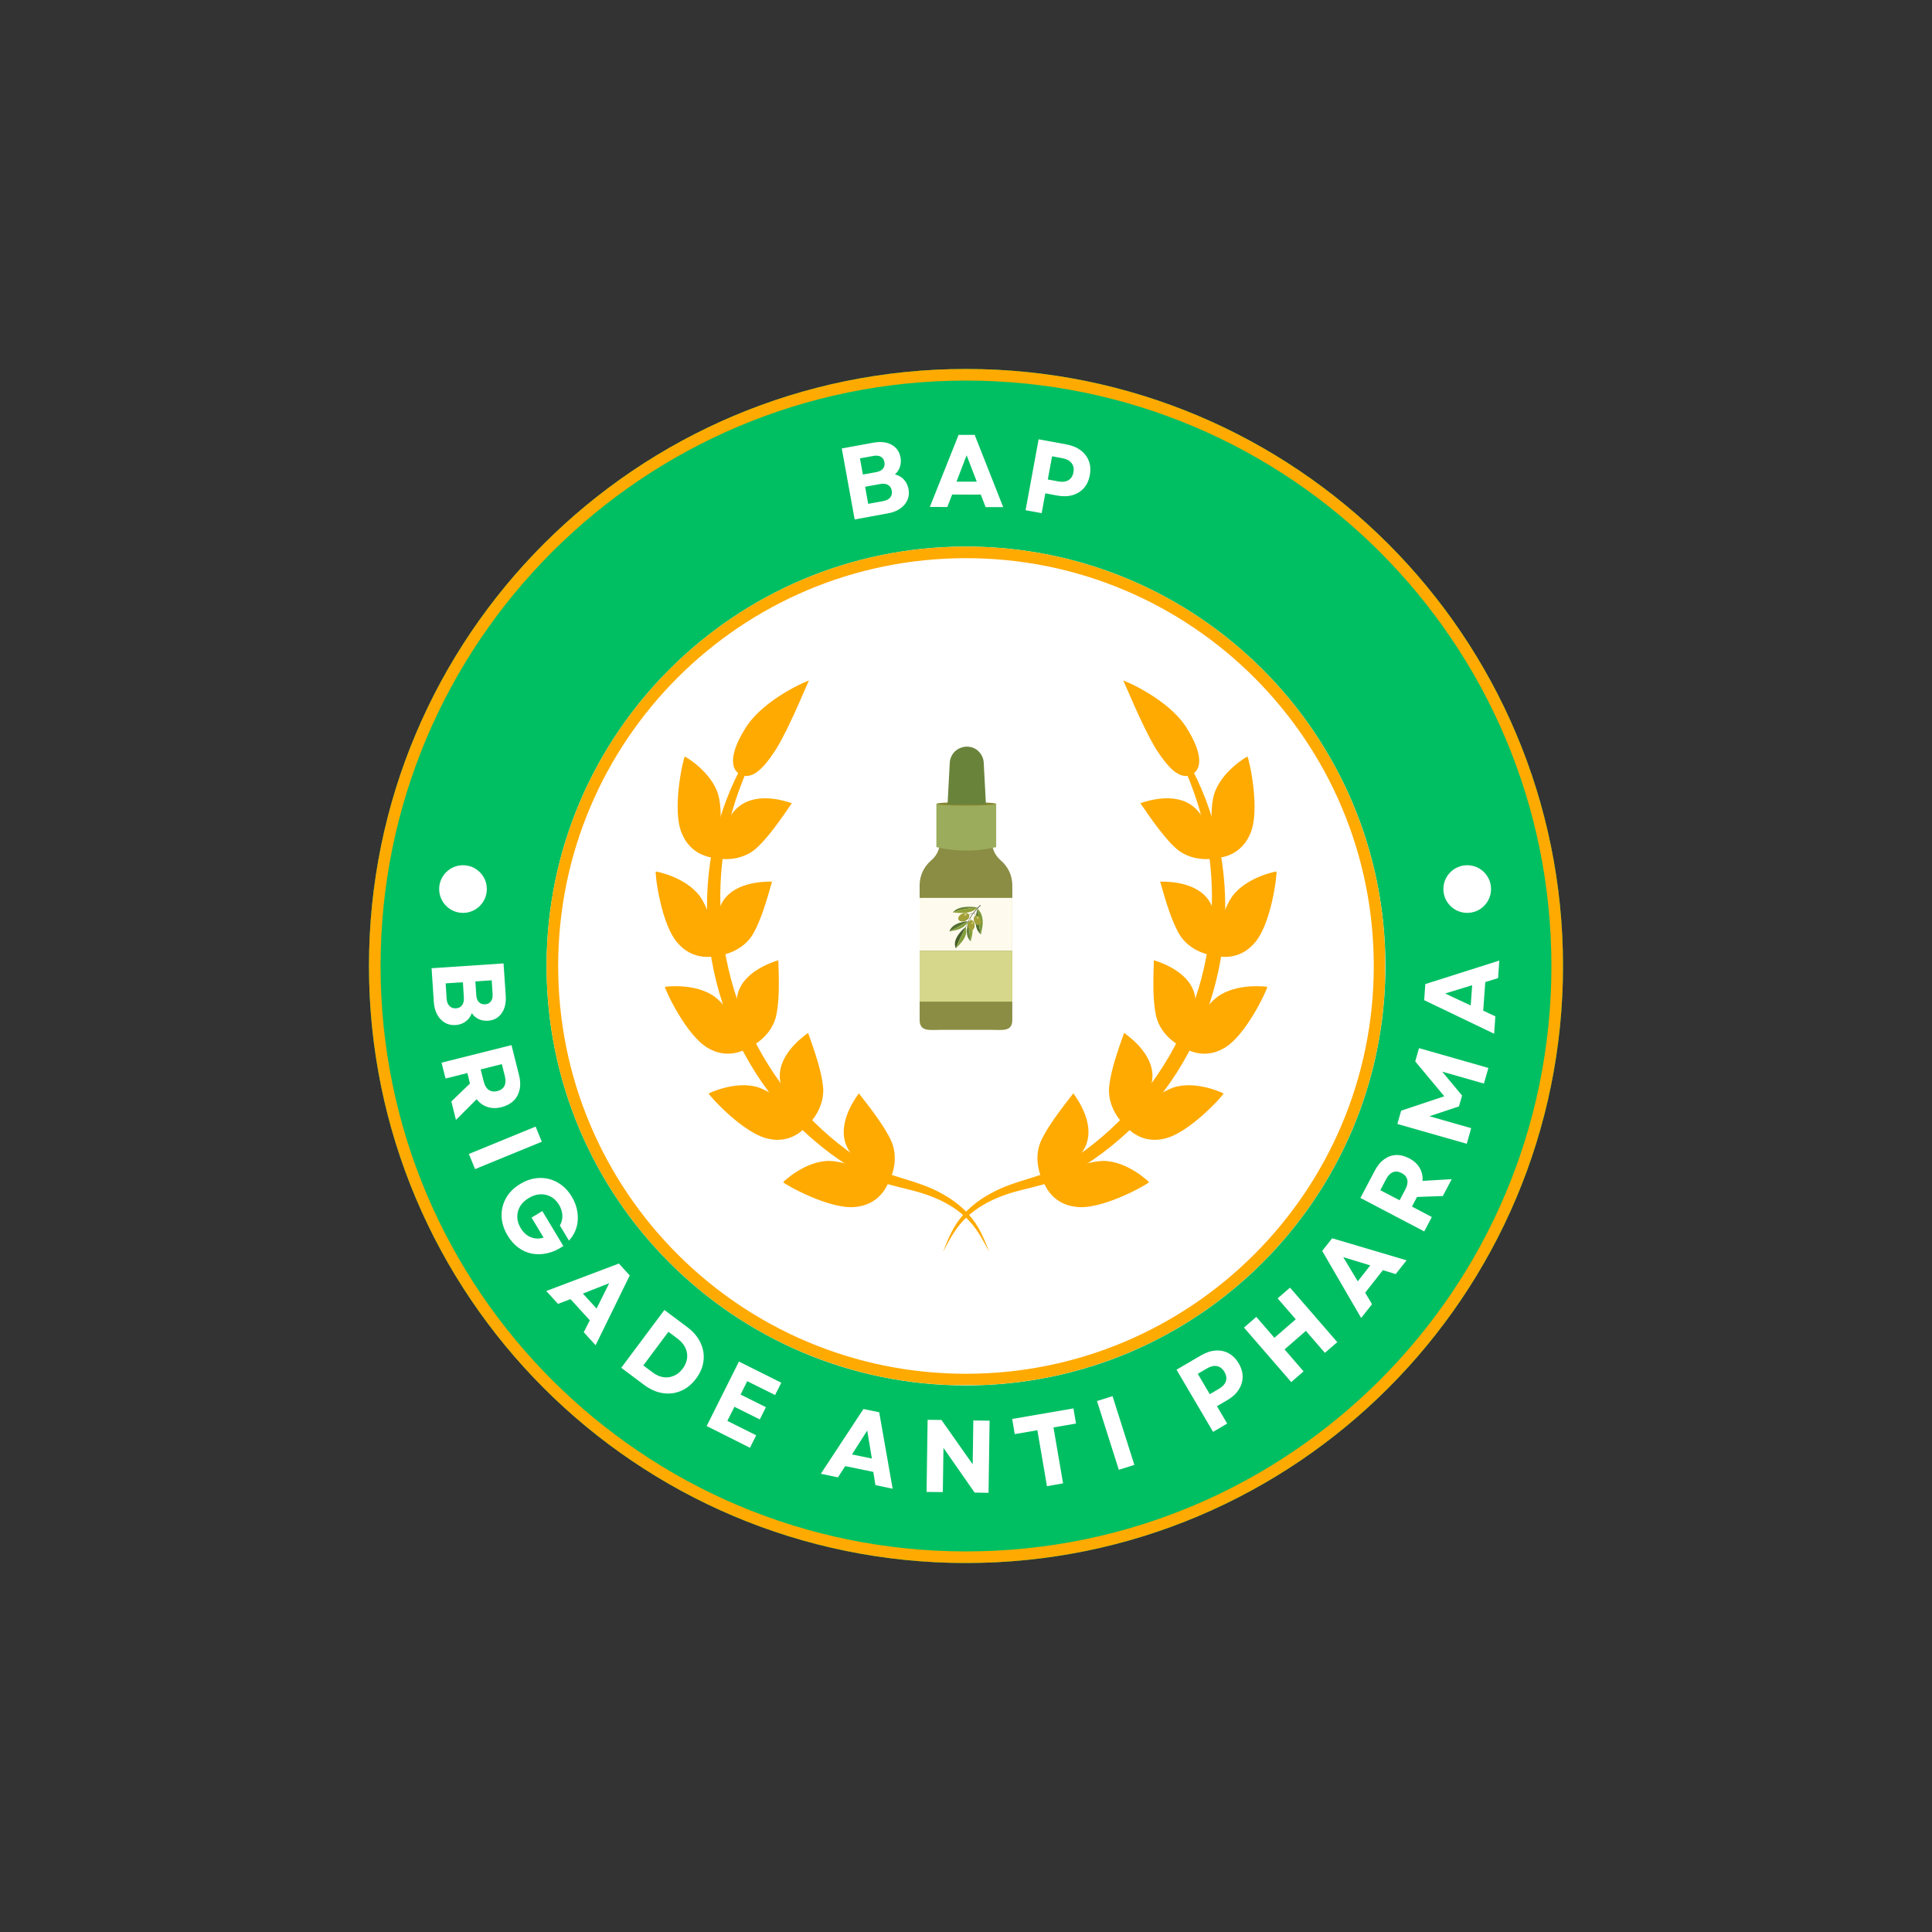 <svg xmlns="http://www.w3.org/2000/svg" xmlns:xlink="http://www.w3.org/1999/xlink" width="500" zoomAndPan="magnify" viewBox="0 0 375 375" height="500" preserveAspectRatio="xMidYMid meet" version="1.0"><rect x="0" y="0" width="375" height="375" fill="#333333" stroke="none"/><defs><g/><clipPath id="61946f24ff"><path d="M 71.617 71.617 L 303.383 71.617 L 303.383 303.383 L 71.617 303.383 Z M 71.617 71.617 " clip-rule="nonzero"/></clipPath><clipPath id="ca15700225"><path d="M 187.5 71.617 C 123.5 71.617 71.617 123.5 71.617 187.5 C 71.617 251.5 123.5 303.383 187.5 303.383 C 251.5 303.383 303.383 251.5 303.383 187.5 C 303.383 123.5 251.5 71.617 187.5 71.617 Z M 187.5 71.617 " clip-rule="nonzero"/></clipPath><clipPath id="dfd07cf240"><path d="M 71.617 71.617 L 303.367 71.617 L 303.367 303.367 L 71.617 303.367 Z M 71.617 71.617 " clip-rule="nonzero"/></clipPath><clipPath id="992bbc80a5"><path d="M 187.5 71.617 C 123.5 71.617 71.617 123.5 71.617 187.5 C 71.617 251.5 123.5 303.379 187.5 303.379 C 251.5 303.379 303.379 251.5 303.379 187.5 C 303.379 123.5 251.5 71.617 187.5 71.617 Z M 187.5 71.617 " clip-rule="nonzero"/></clipPath><clipPath id="36d7f53f32"><path d="M 106.09 106.09 L 268.91 106.09 L 268.91 268.91 L 106.09 268.91 Z M 106.09 106.09 " clip-rule="nonzero"/></clipPath><clipPath id="e3380a5a2f"><path d="M 187.5 106.09 C 142.539 106.09 106.09 142.539 106.09 187.5 C 106.09 232.461 142.539 268.91 187.5 268.91 C 232.461 268.91 268.91 232.461 268.91 187.5 C 268.91 142.539 232.461 106.09 187.5 106.09 Z M 187.5 106.09 " clip-rule="nonzero"/></clipPath><clipPath id="c76d05460f"><path d="M 106.09 106.09 L 268.84 106.09 L 268.84 268.84 L 106.09 268.84 Z M 106.09 106.09 " clip-rule="nonzero"/></clipPath><clipPath id="e8bfd05f37"><path d="M 187.496 106.09 C 142.535 106.09 106.09 142.535 106.09 187.496 C 106.09 232.453 142.535 268.898 187.496 268.898 C 232.453 268.898 268.898 232.453 268.898 187.496 C 268.898 142.535 232.453 106.09 187.496 106.09 Z M 187.496 106.09 " clip-rule="nonzero"/></clipPath><clipPath id="0e218e0a54"><path d="M 85.242 167.941 L 94.492 167.941 L 94.492 177.191 L 85.242 177.191 Z M 85.242 167.941 " clip-rule="nonzero"/></clipPath><clipPath id="03e3e64f97"><path d="M 89.867 167.941 C 87.312 167.941 85.242 170.012 85.242 172.566 C 85.242 175.121 87.312 177.191 89.867 177.191 C 92.422 177.191 94.492 175.121 94.492 172.566 C 94.492 170.012 92.422 167.941 89.867 167.941 Z M 89.867 167.941 " clip-rule="nonzero"/></clipPath><clipPath id="b2154fc388"><path d="M 280.16 167.941 L 289.41 167.941 L 289.41 177.191 L 280.16 177.191 Z M 280.16 167.941 " clip-rule="nonzero"/></clipPath><clipPath id="f7722ed932"><path d="M 284.785 167.941 C 282.23 167.941 280.16 170.012 280.16 172.566 C 280.16 175.121 282.23 177.191 284.785 177.191 C 287.34 177.191 289.41 175.121 289.41 172.566 C 289.41 170.012 287.34 167.941 284.785 167.941 Z M 284.785 167.941 " clip-rule="nonzero"/></clipPath><clipPath id="f0e5855eab"><path d="M 127.062 169 L 140 169 L 140 186 L 127.062 186 Z M 127.062 169 " clip-rule="nonzero"/></clipPath><clipPath id="5cfed0c92e"><path d="M 137 137 L 193 137 L 193 242.898 L 137 242.898 Z M 137 137 " clip-rule="nonzero"/></clipPath><clipPath id="89f2279108"><path d="M 235 169 L 247.812 169 L 247.812 186 L 235 186 Z M 235 169 " clip-rule="nonzero"/></clipPath><clipPath id="35791400c2"><path d="M 183 137 L 238 137 L 238 242.898 L 183 242.898 Z M 183 137 " clip-rule="nonzero"/></clipPath><clipPath id="222c940eaa"><path d="M 178.488 162 L 196.488 162 L 196.488 200 L 178.488 200 Z M 178.488 162 " clip-rule="nonzero"/></clipPath><clipPath id="6433a4f728"><path d="M 178.488 174 L 196.488 174 L 196.488 185 L 178.488 185 Z M 178.488 174 " clip-rule="nonzero"/></clipPath><clipPath id="2474b5fdd9"><path d="M 178.488 184 L 196.488 184 L 196.488 195 L 178.488 195 Z M 178.488 184 " clip-rule="nonzero"/></clipPath><clipPath id="65799db61e"><path d="M 183 144.844 L 192 144.844 L 192 157 L 183 157 Z M 183 144.844 " clip-rule="nonzero"/></clipPath></defs><g clip-path="url(#61946f24ff)"><g clip-path="url(#ca15700225)"><path fill="#00bf63" d="M 71.617 71.617 L 303.383 71.617 L 303.383 303.383 L 71.617 303.383 Z M 71.617 71.617 " fill-opacity="1" fill-rule="nonzero"/></g></g><g clip-path="url(#dfd07cf240)"><g clip-path="url(#992bbc80a5)"><path stroke-linecap="butt" transform="matrix(0.75, 0, 0, 0.75, 71.619, 71.619)" fill="none" stroke-linejoin="miter" d="M 154.508 -0.002 C 69.175 -0.002 -0.002 69.175 -0.002 154.508 C -0.002 239.841 69.175 309.013 154.508 309.013 C 239.841 309.013 309.013 239.841 309.013 154.508 C 309.013 69.175 239.841 -0.002 154.508 -0.002 Z M 154.508 -0.002 " stroke="#ffaa01" stroke-width="6" stroke-opacity="1" stroke-miterlimit="4"/></g></g><g clip-path="url(#36d7f53f32)"><g clip-path="url(#e3380a5a2f)"><path fill="#ffffff" d="M 106.09 106.09 L 268.91 106.09 L 268.91 268.91 L 106.09 268.91 Z M 106.09 106.09 " fill-opacity="1" fill-rule="nonzero"/></g></g><g clip-path="url(#c76d05460f)"><g clip-path="url(#e8bfd05f37)"><path stroke-linecap="butt" transform="matrix(0.75, 0, 0, 0.75, 106.091, 106.091)" fill="none" stroke-linejoin="miter" d="M 108.54 -0.001 C 48.592 -0.001 -0.001 48.592 -0.001 108.54 C -0.001 168.483 48.592 217.077 108.54 217.077 C 168.483 217.077 217.077 168.483 217.077 108.54 C 217.077 48.592 168.483 -0.001 108.54 -0.001 Z M 108.54 -0.001 " stroke="#ffaa01" stroke-width="6" stroke-opacity="1" stroke-miterlimit="4"/></g></g><g clip-path="url(#0e218e0a54)"><g clip-path="url(#03e3e64f97)"><path fill="#ffffff" d="M 85.242 167.941 L 94.492 167.941 L 94.492 177.191 L 85.242 177.191 Z M 85.242 167.941 " fill-opacity="1" fill-rule="nonzero"/></g></g><g clip-path="url(#b2154fc388)"><g clip-path="url(#f7722ed932)"><path fill="#ffffff" d="M 280.16 167.941 L 289.41 167.941 L 289.41 177.191 L 280.16 177.191 Z M 280.16 167.941 " fill-opacity="1" fill-rule="nonzero"/></g></g><path fill="#ffaa01" d="M 150.777 145.191 C 147.723 150.035 145.676 151.191 143.789 150.371 C 142.035 149.586 141.203 146.875 144.691 141.328 C 148.215 135.621 157.066 131.957 157.039 132.102 C 156.859 132.164 153.625 140.426 150.777 145.191 Z M 150.777 145.191 " fill-opacity="1" fill-rule="nonzero"/><path fill="#ffaa01" d="M 146.441 164.957 C 143.047 167.594 138.812 166.566 138.801 166.512 C 138.652 166.555 140.051 158.398 144.18 156.023 C 148.137 153.645 153.738 155.961 153.723 155.914 C 153.586 155.871 149.688 162.258 146.441 164.957 Z M 146.441 164.957 " fill-opacity="1" fill-rule="nonzero"/><path fill="#ffaa01" d="M 132.535 162.176 C 134.629 166.703 139.207 166.516 139.168 166.566 C 139.059 166.512 140.637 158.906 139.438 154.332 C 138.09 149.73 132.977 146.828 132.93 146.855 C 132.703 146.82 130.168 157.633 132.535 162.176 Z M 132.535 162.176 " fill-opacity="1" fill-rule="nonzero"/><path fill="#ffaa01" d="M 145.922 181.684 C 143.527 185.195 139.191 185.551 139.164 185.5 C 139.043 185.574 137.812 177.547 140.914 174.125 C 143.871 170.738 149.902 171.16 149.879 171.121 C 149.75 171.102 148.164 178.145 145.922 181.684 Z M 145.922 181.684 " fill-opacity="1" fill-rule="nonzero"/><g clip-path="url(#f0e5855eab)"><path fill="#ffaa01" d="M 131.871 183.395 C 135.277 186.961 139.547 185.379 139.535 185.434 C 139.418 185.406 138.531 177.828 135.891 174.016 C 133.113 170.211 127.324 169.125 127.293 169.16 C 127.082 169.172 128.23 179.867 131.871 183.395 Z M 131.871 183.395 " fill-opacity="1" fill-rule="nonzero"/></g><path fill="#ffaa01" d="M 150.547 197.602 C 149.336 201.688 145.336 203.379 145.293 203.336 C 145.199 203.438 141.613 196.18 143.512 191.988 C 145.281 187.875 151.121 186.402 151.094 186.375 C 150.973 186.395 151.617 193.527 150.547 197.602 Z M 150.547 197.602 " fill-opacity="1" fill-rule="nonzero"/><path fill="#ffaa01" d="M 137.738 203.598 C 142.047 205.934 145.617 203.102 145.617 203.16 C 145.5 203.164 142.375 196.223 138.707 193.453 C 134.914 190.727 129.082 191.516 129.07 191.551 C 128.887 191.621 133.234 201.355 137.738 203.598 Z M 137.738 203.598 " fill-opacity="1" fill-rule="nonzero"/><path fill="#ffaa01" d="M 159.793 211.398 C 159.918 215.688 156.633 218.547 156.582 218.52 C 156.52 218.645 150.848 212.789 151.387 208.191 C 151.812 203.707 156.914 200.492 156.875 200.477 C 156.758 200.523 159.531 207.16 159.793 211.398 Z M 159.793 211.398 " fill-opacity="1" fill-rule="nonzero"/><path fill="#ffaa01" d="M 149.473 221.102 C 154.297 222.012 156.82 218.191 156.84 218.25 C 156.723 218.293 151.586 212.598 147.277 211.082 C 142.844 209.645 137.559 212.207 137.559 212.246 C 137.395 212.363 144.473 220.34 149.473 221.102 Z M 149.473 221.102 " fill-opacity="1" fill-rule="nonzero"/><path fill="#ffaa01" d="M 173.113 221.738 C 174.688 225.793 172.477 229.539 172.41 229.535 C 172.371 229.684 164.891 225.863 163.945 221.293 C 162.91 216.863 166.77 212.203 166.719 212.199 C 166.621 212.285 171.414 217.781 173.113 221.738 Z M 173.113 221.738 " fill-opacity="1" fill-rule="nonzero"/><path fill="#ffaa01" d="M 166.375 234.223 C 171.375 233.578 172.539 229.145 172.574 229.199 C 172.453 229.285 165.547 225.453 160.945 225.332 C 156.23 225.332 152.004 229.414 152.016 229.457 C 151.879 229.617 161.23 235.066 166.375 234.223 Z M 166.375 234.223 " fill-opacity="1" fill-rule="nonzero"/><g clip-path="url(#5cfed0c92e)"><path fill="#ffaa01" d="M 152.105 137.352 C 148.789 141.832 146.039 146.68 144.039 151.809 C 142.027 156.93 140.715 162.293 140.137 167.723 C 139.852 170.441 139.754 173.172 139.828 175.895 C 139.906 178.617 140.156 181.332 140.598 184.02 C 141.039 186.703 141.641 189.359 142.434 191.957 C 143.215 194.555 144.168 197.105 145.297 199.574 C 149.797 209.461 156.945 218.152 165.934 224.352 C 166.496 224.742 167.066 225.117 167.637 225.484 C 167.922 225.664 168.219 225.859 168.496 226.02 L 168.918 226.266 C 169.062 226.348 169.207 226.422 169.352 226.496 C 169.926 226.809 170.535 227.078 171.148 227.336 C 171.773 227.582 172.402 227.828 173.051 228.039 C 174.34 228.48 175.676 228.859 177.012 229.285 C 178.352 229.719 179.703 230.18 181.008 230.773 C 181.664 231.066 182.301 231.391 182.926 231.738 C 183.547 232.086 184.164 232.457 184.746 232.863 C 185.336 233.273 185.91 233.703 186.449 234.172 C 186.992 234.637 187.508 235.141 187.98 235.668 C 188.461 236.199 188.895 236.766 189.297 237.352 C 189.695 237.941 190.051 238.555 190.371 239.18 C 191.004 240.438 191.527 241.73 192.027 243.031 C 191.367 241.805 190.734 240.562 189.98 239.398 C 189.613 238.82 189.219 238.254 188.789 237.727 C 188.355 237.199 187.895 236.699 187.395 236.238 C 185.41 234.383 182.992 233.047 180.453 232.105 C 177.918 231.148 175.215 230.652 172.473 229.887 C 171.789 229.699 171.102 229.477 170.422 229.242 C 169.738 228.992 169.059 228.73 168.395 228.406 C 168.227 228.324 168.059 228.254 167.895 228.168 L 167.406 227.91 C 167.07 227.734 166.777 227.559 166.465 227.379 C 165.852 227.027 165.246 226.652 164.648 226.273 C 162.25 224.75 159.961 223.051 157.816 221.18 C 157.273 220.723 156.75 220.234 156.223 219.758 C 155.703 219.266 155.191 218.777 154.691 218.27 C 153.688 217.258 152.715 216.219 151.789 215.137 C 149.926 212.98 148.234 210.68 146.688 208.285 C 145.926 207.078 145.199 205.852 144.52 204.598 L 143.527 202.703 L 142.605 200.773 C 141.434 198.176 140.438 195.496 139.633 192.762 C 138.844 190.023 138.23 187.234 137.832 184.414 C 137.434 181.59 137.223 178.75 137.227 175.906 C 137.223 173.059 137.434 170.219 137.836 167.414 C 138.66 161.797 140.297 156.312 142.707 151.215 C 145.137 146.148 148.285 141.414 152.105 137.352 Z M 152.105 137.352 " fill-opacity="1" fill-rule="nonzero"/></g><path fill="#ffaa01" d="M 224.266 145.191 C 227.316 150.035 229.367 151.191 231.25 150.371 C 233.008 149.586 233.84 146.875 230.352 141.328 C 226.828 135.621 217.977 131.957 218.004 132.102 C 218.18 132.164 221.414 140.426 224.266 145.191 Z M 224.266 145.191 " fill-opacity="1" fill-rule="nonzero"/><path fill="#ffaa01" d="M 228.598 164.957 C 231.996 167.594 236.227 166.566 236.242 166.512 C 236.391 166.555 234.988 158.398 230.863 156.023 C 226.906 153.645 221.305 155.961 221.32 155.914 C 221.453 155.871 225.355 162.258 228.598 164.957 Z M 228.598 164.957 " fill-opacity="1" fill-rule="nonzero"/><path fill="#ffaa01" d="M 242.508 162.176 C 240.41 166.703 235.836 166.516 235.871 166.566 C 235.984 166.512 234.406 158.906 235.605 154.332 C 236.953 149.73 242.066 146.828 242.109 146.855 C 242.34 146.82 244.875 157.633 242.508 162.176 Z M 242.508 162.176 " fill-opacity="1" fill-rule="nonzero"/><path fill="#ffaa01" d="M 229.121 181.684 C 231.516 185.195 235.848 185.551 235.879 185.5 C 235.996 185.574 237.23 177.547 234.125 174.125 C 231.172 170.738 225.141 171.16 225.164 171.121 C 225.293 171.102 226.875 178.145 229.121 181.684 Z M 229.121 181.684 " fill-opacity="1" fill-rule="nonzero"/><g clip-path="url(#89f2279108)"><path fill="#ffaa01" d="M 243.172 183.395 C 239.766 186.961 235.492 185.379 235.508 185.434 C 235.625 185.406 236.512 177.828 239.148 174.016 C 241.93 170.211 247.719 169.125 247.75 169.16 C 247.961 169.172 246.812 179.867 243.172 183.395 Z M 243.172 183.395 " fill-opacity="1" fill-rule="nonzero"/></g><path fill="#ffaa01" d="M 224.496 197.602 C 225.707 201.688 229.707 203.379 229.75 203.336 C 229.84 203.438 233.43 196.18 231.531 191.988 C 229.758 187.875 223.922 186.402 223.949 186.375 C 224.07 186.395 223.426 193.527 224.496 197.602 Z M 224.496 197.602 " fill-opacity="1" fill-rule="nonzero"/><path fill="#ffaa01" d="M 237.301 203.598 C 232.992 205.934 229.422 203.102 229.422 203.16 C 229.543 203.164 232.668 196.223 236.332 193.453 C 240.129 190.727 245.957 191.516 245.973 191.551 C 246.156 191.621 241.809 201.355 237.301 203.598 Z M 237.301 203.598 " fill-opacity="1" fill-rule="nonzero"/><path fill="#ffaa01" d="M 215.25 211.398 C 215.125 215.688 218.406 218.547 218.461 218.52 C 218.523 218.645 224.195 212.789 223.656 208.191 C 223.23 203.707 218.129 200.492 218.168 200.477 C 218.281 200.523 215.508 207.16 215.25 211.398 Z M 215.25 211.398 " fill-opacity="1" fill-rule="nonzero"/><path fill="#ffaa01" d="M 225.57 221.102 C 220.742 222.012 218.219 218.191 218.199 218.25 C 218.32 218.293 223.453 212.598 227.762 211.082 C 232.195 209.645 237.484 212.207 237.484 212.246 C 237.648 212.363 230.57 220.34 225.57 221.102 Z M 225.57 221.102 " fill-opacity="1" fill-rule="nonzero"/><path fill="#ffaa01" d="M 201.93 221.738 C 200.355 225.793 202.562 229.539 202.629 229.535 C 202.668 229.684 210.148 225.863 211.094 221.293 C 212.133 216.863 208.273 212.203 208.32 212.199 C 208.422 212.285 203.629 217.781 201.93 221.738 Z M 201.93 221.738 " fill-opacity="1" fill-rule="nonzero"/><path fill="#ffaa01" d="M 208.668 234.223 C 203.668 233.578 202.5 229.145 202.469 229.199 C 202.586 229.285 209.496 225.453 214.098 225.332 C 218.809 225.332 223.039 229.414 223.027 229.457 C 223.16 229.617 213.809 235.066 208.668 234.223 Z M 208.668 234.223 " fill-opacity="1" fill-rule="nonzero"/><g clip-path="url(#35791400c2)"><path fill="#ffaa01" d="M 222.938 137.352 C 226.254 141.832 229 146.68 231.004 151.809 C 233.012 156.93 234.328 162.293 234.902 167.723 C 235.191 170.441 235.289 173.172 235.215 175.895 C 235.133 178.617 234.883 181.332 234.441 184.02 C 234 186.703 233.402 189.359 232.609 191.957 C 231.828 194.555 230.871 197.105 229.746 199.574 C 225.246 209.461 218.094 218.152 209.109 224.352 C 208.547 224.742 207.977 225.117 207.406 225.484 C 207.121 225.664 206.824 225.859 206.547 226.02 L 206.125 226.266 C 205.98 226.348 205.836 226.422 205.691 226.496 C 205.117 226.809 204.508 227.078 203.891 227.336 C 203.27 227.582 202.641 227.828 201.992 228.039 C 200.703 228.48 199.367 228.859 198.027 229.285 C 196.691 229.719 195.336 230.18 194.031 230.773 C 193.379 231.066 192.742 231.391 192.117 231.738 C 191.492 232.086 190.879 232.457 190.293 232.863 C 189.703 233.273 189.133 233.703 188.59 234.172 C 188.047 234.637 187.535 235.141 187.059 235.668 C 186.582 236.199 186.148 236.766 185.746 237.352 C 185.348 237.941 184.992 238.555 184.672 239.18 C 184.039 240.438 183.516 241.73 183.016 243.031 C 183.672 241.805 184.305 240.562 185.059 239.398 C 185.43 238.82 185.824 238.254 186.254 237.727 C 186.688 237.199 187.148 236.699 187.645 236.238 C 189.633 234.383 192.051 233.047 194.59 232.105 C 197.121 231.148 199.828 230.652 202.566 229.887 C 203.254 229.699 203.941 229.477 204.621 229.242 C 205.305 228.992 205.984 228.73 206.648 228.406 C 206.816 228.324 206.984 228.254 207.145 228.168 L 207.637 227.91 C 207.973 227.734 208.262 227.559 208.574 227.379 C 209.191 227.027 209.793 226.652 210.395 226.273 C 212.793 224.75 215.082 223.051 217.227 221.18 C 217.77 220.723 218.293 220.234 218.82 219.758 C 219.336 219.266 219.852 218.777 220.352 218.27 C 221.352 217.258 222.328 216.219 223.254 215.137 C 225.113 212.98 226.809 210.68 228.355 208.285 C 229.117 207.078 229.84 205.852 230.523 204.598 L 231.516 202.703 L 232.438 200.773 C 233.609 198.176 234.605 195.496 235.406 192.762 C 236.199 190.023 236.812 187.234 237.211 184.414 C 237.609 181.59 237.82 178.75 237.816 175.906 C 237.82 173.059 237.609 170.219 237.207 167.414 C 236.383 161.797 234.746 156.312 232.336 151.215 C 229.902 146.148 226.758 141.414 222.938 137.352 Z M 222.938 137.352 " fill-opacity="1" fill-rule="nonzero"/></g><g clip-path="url(#222c940eaa)"><path fill="#8a8d43" d="M 194.242 166.996 C 193.914 166.719 193.629 166.402 193.387 166.055 C 192.945 165.414 192.66 164.676 192.578 163.891 L 192.453 162.727 L 182.539 162.727 L 182.414 163.891 C 182.336 164.602 182.098 165.277 181.723 165.871 C 181.461 166.289 181.137 166.672 180.75 166.996 C 179.371 168.172 178.5 169.906 178.5 171.84 L 178.504 197.961 C 178.504 200.344 180.465 199.887 182.891 199.887 L 192.102 199.887 C 194.527 199.887 196.488 200.344 196.488 197.961 L 196.492 171.84 C 196.492 169.906 195.621 168.172 194.242 166.996 " fill-opacity="1" fill-rule="nonzero"/></g><g clip-path="url(#6433a4f728)"><path fill="#fefbee" d="M 178.5 184.547 L 196.492 184.547 L 196.492 174.281 L 178.5 174.281 Z M 178.5 184.547 " fill-opacity="1" fill-rule="nonzero"/></g><g clip-path="url(#2474b5fdd9)"><path fill="#d6d78a" d="M 196.492 194.422 L 178.5 194.422 L 178.5 184.547 L 196.492 184.547 L 196.492 194.422 " fill-opacity="1" fill-rule="nonzero"/></g><path fill="#9bad5c" d="M 193.359 164.43 C 189.488 165.32 185.617 165.32 181.75 164.43 L 181.75 156.055 L 193.359 156.055 L 193.359 164.43 " fill-opacity="1" fill-rule="nonzero"/><path fill="#858730" d="M 193.359 156.035 C 193.359 156.223 190.758 156.375 187.555 156.375 C 184.348 156.375 181.75 156.223 181.75 156.035 C 181.75 155.844 184.348 155.691 187.555 155.691 C 190.758 155.691 193.359 155.844 193.359 156.035 " fill-opacity="1" fill-rule="nonzero"/><g clip-path="url(#65799db61e)"><path fill="#6a833b" d="M 191.371 156.145 L 183.918 156.145 L 184.34 148.234 C 184.34 146.91 185.125 145.684 186.375 145.184 C 187.055 144.91 187.73 144.848 188.402 144.996 C 189.91 145.332 190.949 146.699 190.949 148.219 L 191.371 156.145 " fill-opacity="1" fill-rule="nonzero"/></g><path fill="#527134" d="M 189.766 176.34 C 189.766 176.34 188.5 179.891 190.391 181.348 C 189.992 180.25 189.84 176.879 189.82 176.414 C 189.785 176.367 189.766 176.34 189.766 176.34 " fill-opacity="1" fill-rule="nonzero"/><path fill="#7e983b" d="M 190.613 180.27 C 190.758 179.602 190.805 178.887 190.68 178.203 C 190.617 177.852 190.508 177.508 190.352 177.184 C 190.316 177.105 189.957 176.602 189.82 176.414 C 189.84 176.879 189.992 180.25 190.391 181.348 C 190.406 181.359 190.422 181.375 190.441 181.387 C 190.371 181.336 190.586 180.391 190.613 180.27 " fill-opacity="1" fill-rule="nonzero"/><path fill="#536f31" d="M 187.949 178.789 C 187.949 178.789 184.797 178.941 184.285 180.809 L 187.93 178.801 L 187.949 178.789 " fill-opacity="1" fill-rule="nonzero"/><path fill="#839e3e" d="M 184.285 180.809 L 184.277 180.828 C 184.297 180.758 184.586 180.727 184.641 180.715 C 184.84 180.672 185.039 180.645 185.238 180.602 C 185.637 180.523 186.031 180.41 186.402 180.242 C 186.75 180.082 187.074 179.875 187.348 179.609 C 187.484 179.477 187.598 179.328 187.703 179.172 C 187.727 179.133 187.867 178.863 187.93 178.801 L 184.285 180.809 " fill-opacity="1" fill-rule="nonzero"/><path fill="#85a13a" d="M 188.453 182.734 C 188.395 182.688 188.484 182.418 188.496 182.363 C 188.535 182.172 188.594 181.984 188.637 181.789 C 188.723 181.402 188.781 181.008 188.773 180.609 C 188.77 180.238 188.711 179.863 188.574 179.512 C 188.508 179.336 188.422 179.172 188.316 179.016 C 188.289 178.977 188.047 178.68 188.062 178.641 C 188.062 178.641 188.059 178.648 188.051 178.668 C 188.078 179.371 188.164 181.293 188.398 182.688 C 188.414 182.703 188.434 182.719 188.453 182.734 " fill-opacity="1" fill-rule="nonzero"/><path fill="#6a833b" d="M 188.051 178.668 C 187.941 178.965 187.023 181.52 188.398 182.688 C 188.164 181.293 188.078 179.371 188.051 178.668 " fill-opacity="1" fill-rule="nonzero"/><path fill="#6a833b" d="M 189.777 176.156 C 189.777 176.156 186.094 175.438 184.922 177.152 C 184.93 177.141 184.953 177.133 184.98 177.129 C 185.277 177.004 187.152 176.254 189.668 176.219 C 189.719 176.184 189.762 176.156 189.777 176.156 " fill-opacity="1" fill-rule="nonzero"/><path fill="#92a138" d="M 184.98 177.129 C 185.094 177.105 185.32 177.137 185.375 177.141 C 185.613 177.152 185.852 177.184 186.094 177.195 C 186.574 177.227 187.062 177.223 187.539 177.16 C 187.988 177.098 188.43 176.984 188.824 176.797 C 189.027 176.703 189.203 176.594 189.371 176.465 C 189.402 176.441 189.555 176.305 189.668 176.219 C 187.152 176.254 185.277 177.004 184.98 177.129 " fill-opacity="1" fill-rule="nonzero"/><path fill="#596244" d="M 190.367 175.793 C 190.258 175.883 190.148 175.98 190.043 176.078 C 189.938 176.18 189.836 176.281 189.734 176.387 C 189.535 176.594 189.34 176.809 189.156 177.031 C 188.789 177.48 188.457 177.957 188.168 178.457 C 188.023 178.707 187.887 178.965 187.77 179.227 C 187.738 179.293 187.711 179.359 187.68 179.426 C 187.652 179.492 187.621 179.559 187.598 179.625 L 187.52 179.828 L 187.41 180.137 L 187.379 180.238 C 187.359 180.309 187.336 180.379 187.316 180.445 L 187.262 180.656 C 187.254 180.691 187.242 180.727 187.234 180.762 L 187.215 180.867 C 187.199 180.938 187.18 181.008 187.168 181.078 L 187.129 181.293 C 187.125 181.328 187.117 181.363 187.113 181.398 L 187.098 181.508 L 187.07 181.723 L 187.094 181.508 L 187.105 181.398 C 187.109 181.363 187.113 181.328 187.121 181.293 L 187.152 181.078 C 187.164 181.004 187.18 180.934 187.191 180.863 L 187.215 180.758 C 187.219 180.723 187.23 180.688 187.238 180.652 L 187.289 180.438 C 187.305 180.367 187.328 180.301 187.348 180.23 L 187.375 180.125 L 187.41 180.02 L 187.477 179.812 L 187.551 179.609 C 187.574 179.539 187.602 179.473 187.629 179.406 C 187.656 179.34 187.684 179.27 187.711 179.203 C 187.828 178.938 187.957 178.676 188.094 178.418 C 188.375 177.906 188.699 177.418 189.059 176.957 C 189.242 176.727 189.43 176.504 189.633 176.289 C 189.73 176.18 189.832 176.074 189.938 175.973 C 190.043 175.867 190.148 175.77 190.262 175.668 L 190.367 175.793 " fill-opacity="1" fill-rule="nonzero"/><path fill="#ffffff" d="M 188.367 178.035 L 188.43 178.723 L 188.367 178.035 " fill-opacity="1" fill-rule="nonzero"/><path fill="#596244" d="M 188.43 178.754 C 188.414 178.754 188.398 178.742 188.398 178.727 L 188.332 178.039 C 188.332 178.02 188.344 178.004 188.363 178.004 C 188.383 178 188.398 178.016 188.398 178.031 L 188.465 178.719 C 188.465 178.738 188.453 178.754 188.434 178.754 L 188.43 178.754 " fill-opacity="1" fill-rule="nonzero"/><path fill="#a3a038" d="M 188.578 180.57 C 188.227 180.559 187.93 180.141 187.91 179.613 C 187.895 179.102 188.148 178.672 188.488 178.621 C 188.844 178.633 189.137 179.051 189.156 179.578 C 189.172 180.09 188.918 180.52 188.578 180.57 " fill-opacity="1" fill-rule="nonzero"/><path fill="#858730" d="M 188.578 180.57 C 188.562 180.57 188.543 180.574 188.527 180.574 C 188.16 180.586 187.852 180.156 187.832 179.617 C 187.816 179.078 188.098 178.633 188.465 178.621 L 188.488 178.621 C 188.148 178.672 187.895 179.102 187.91 179.613 C 187.93 180.141 188.227 180.559 188.578 180.57 " fill-opacity="1" fill-rule="nonzero"/><path fill="#a3a038" d="M 188.578 180.57 C 188.227 180.559 187.93 180.141 187.91 179.613 C 187.895 179.102 188.148 178.672 188.488 178.621 C 188.844 178.633 189.137 179.051 189.156 179.578 C 189.172 180.09 188.918 180.52 188.578 180.57 " fill-opacity="1" fill-rule="nonzero"/><path fill="#d0cd7e" d="M 188.867 179.121 C 188.906 179.23 188.871 179.344 188.797 179.367 C 188.719 179.391 188.629 179.316 188.594 179.207 C 188.559 179.094 188.59 178.984 188.664 178.961 C 188.742 178.938 188.832 179.008 188.867 179.121 " fill-opacity="1" fill-rule="nonzero"/><path fill="#a29d34" d="M 186.758 178.836 C 186.441 178.836 186.176 178.715 186.07 178.488 C 186.059 178.473 186.055 178.453 186.047 178.434 C 186.168 178.617 186.414 178.719 186.699 178.719 C 186.898 178.719 187.117 178.672 187.328 178.574 C 187.859 178.332 188.168 177.867 188.051 177.512 C 188.062 177.531 188.074 177.551 188.086 177.574 C 188.258 177.938 187.945 178.438 187.387 178.691 C 187.176 178.789 186.957 178.836 186.758 178.836 " fill-opacity="1" fill-rule="nonzero"/><path fill="#a3a038" d="M 187.328 178.574 C 186.809 178.812 186.254 178.746 186.047 178.434 C 185.93 178.078 186.238 177.613 186.766 177.371 C 187.289 177.133 187.844 177.199 188.051 177.512 C 188.168 177.867 187.859 178.332 187.328 178.574 " fill-opacity="1" fill-rule="nonzero"/><path fill="#ffffff" d="M 188.016 177.543 L 188.93 177.203 L 188.016 177.543 " fill-opacity="1" fill-rule="nonzero"/><path fill="#596244" d="M 188.012 177.578 C 188 177.574 187.988 177.566 187.984 177.555 C 187.977 177.539 187.984 177.52 188.004 177.512 L 188.918 177.172 C 188.934 177.168 188.953 177.176 188.961 177.191 C 188.969 177.207 188.957 177.227 188.941 177.234 L 188.027 177.574 L 188.012 177.578 " fill-opacity="1" fill-rule="nonzero"/><path fill="#858730" d="M 187.387 178.691 C 186.832 178.945 186.238 178.855 186.07 178.488 C 186.059 178.473 186.055 178.453 186.047 178.434 C 186.254 178.746 186.809 178.812 187.328 178.574 C 187.859 178.332 188.168 177.867 188.051 177.512 C 188.062 177.531 188.074 177.551 188.086 177.574 C 188.258 177.938 187.945 178.438 187.387 178.691 " fill-opacity="1" fill-rule="nonzero"/><path fill="#a3a038" d="M 187.328 178.574 C 186.809 178.812 186.254 178.746 186.047 178.434 C 185.93 178.078 186.238 177.613 186.766 177.371 C 187.289 177.133 187.844 177.199 188.051 177.512 C 188.168 177.867 187.859 178.332 187.328 178.574 " fill-opacity="1" fill-rule="nonzero"/><path fill="#d0cd7e" d="M 187.441 177.688 C 187.301 177.727 187.168 177.684 187.141 177.594 C 187.113 177.5 187.207 177.395 187.344 177.355 C 187.484 177.316 187.621 177.359 187.645 177.449 C 187.672 177.543 187.582 177.648 187.441 177.688 " fill-opacity="1" fill-rule="nonzero"/><path fill="#465f29" d="M 187.477 179.895 C 187.477 179.895 184.562 182.109 185.539 184.098 L 185.547 184.082 L 185.555 184.055 C 185.945 182.801 187.281 180.27 187.469 179.922 C 187.469 179.906 187.473 179.898 187.477 179.895 " fill-opacity="1" fill-rule="nonzero"/><path fill="#839e3e" d="M 187.535 180.395 C 187.531 180.348 187.457 180.023 187.469 179.922 C 187.281 180.27 185.945 182.801 185.555 184.055 C 185.598 183.961 185.77 183.809 185.809 183.77 C 185.965 183.602 186.133 183.445 186.293 183.281 C 186.609 182.945 186.902 182.586 187.125 182.195 C 187.336 181.828 187.484 181.43 187.539 181.016 C 187.566 180.805 187.562 180.602 187.535 180.395 " fill-opacity="1" fill-rule="nonzero"/><path fill="#a3a038" d="M 190.059 179.551 C 189.734 179.605 189.352 179.309 189.18 178.844 C 188.996 178.352 189.113 177.859 189.434 177.723 C 189.762 177.664 190.141 177.965 190.312 178.43 C 190.496 178.922 190.383 179.414 190.059 179.551 " fill-opacity="1" fill-rule="nonzero"/><path fill="#ffffff" d="M 189.094 177.102 L 189.367 177.793 L 189.094 177.102 " fill-opacity="1" fill-rule="nonzero"/><path fill="#596244" d="M 189.363 177.824 C 189.352 177.824 189.34 177.816 189.336 177.805 L 189.062 177.113 C 189.055 177.094 189.066 177.078 189.082 177.07 C 189.098 177.062 189.121 177.07 189.125 177.09 L 189.398 177.781 C 189.406 177.797 189.395 177.816 189.379 177.824 L 189.363 177.824 " fill-opacity="1" fill-rule="nonzero"/><path fill="#858730" d="M 190.059 179.551 L 190.035 179.559 C 189.695 179.68 189.27 179.371 189.082 178.871 C 188.895 178.371 189.02 177.863 189.359 177.742 C 189.383 177.734 189.41 177.727 189.434 177.723 C 189.113 177.859 188.996 178.352 189.18 178.844 C 189.352 179.309 189.734 179.605 190.059 179.551 " fill-opacity="1" fill-rule="nonzero"/><path fill="#a3a038" d="M 190.059 179.551 C 189.734 179.605 189.352 179.309 189.18 178.844 C 188.996 178.352 189.113 177.859 189.434 177.723 C 189.762 177.664 190.141 177.965 190.312 178.43 C 190.496 178.922 190.383 179.414 190.059 179.551 " fill-opacity="1" fill-rule="nonzero"/><path fill="#d0cd7e" d="M 189.879 178.062 C 189.938 178.168 189.93 178.285 189.859 178.328 C 189.789 178.367 189.68 178.312 189.621 178.207 C 189.559 178.102 189.566 177.984 189.637 177.945 C 189.711 177.906 189.816 177.957 189.879 178.062 " fill-opacity="1" fill-rule="nonzero"/><g fill="#ffffff" fill-opacity="1"><g transform="translate(164.232, 101.122)"><g><path d="M 1.656 -0.297 L -0.844 -14.078 L 5.312 -15.203 C 6.719 -15.453 7.891 -15.316 8.828 -14.797 C 9.773 -14.273 10.352 -13.445 10.562 -12.312 C 10.676 -11.676 10.633 -11.066 10.438 -10.484 C 10.25 -9.91 9.926 -9.43 9.469 -9.047 C 10.176 -8.867 10.758 -8.531 11.219 -8.031 C 11.676 -7.539 11.973 -6.926 12.109 -6.188 C 12.254 -5.406 12.18 -4.691 11.891 -4.047 C 11.598 -3.398 11.129 -2.852 10.484 -2.406 C 9.848 -1.957 9.062 -1.648 8.125 -1.484 Z M 4.281 -3.328 L 7.203 -3.859 C 7.816 -3.973 8.27 -4.207 8.562 -4.562 C 8.852 -4.914 8.953 -5.359 8.859 -5.891 C 8.766 -6.41 8.52 -6.781 8.125 -7 C 7.727 -7.227 7.223 -7.285 6.609 -7.172 L 3.688 -6.641 Z M 3.25 -9.016 L 5.844 -9.484 C 6.445 -9.598 6.883 -9.82 7.156 -10.156 C 7.426 -10.5 7.52 -10.922 7.438 -11.422 C 7.344 -11.91 7.109 -12.258 6.734 -12.469 C 6.367 -12.688 5.883 -12.738 5.281 -12.625 L 2.688 -12.156 Z M 3.25 -9.016 "/></g></g></g><g fill="#ffffff" fill-opacity="1"><g transform="translate(180.294, 98.396)"><g><path d="M 0.188 0 L 5.766 -13.984 L 8.891 -13.984 L 14.422 0.031 L 11.016 0.031 L 10.078 -2.391 L 4.516 -2.406 L 3.578 0.016 Z M 5.359 -4.906 L 9.297 -4.906 L 7.328 -10.031 Z M 5.359 -4.906 "/></g></g></g><g fill="#ffffff" fill-opacity="1"><g transform="translate(197.408, 98.724)"><g><path d="M 1.656 0.312 L 4.188 -13.453 L 9.562 -12.469 C 10.688 -12.258 11.617 -11.875 12.359 -11.312 C 13.098 -10.758 13.625 -10.066 13.938 -9.234 C 14.25 -8.41 14.312 -7.492 14.125 -6.484 C 13.938 -5.484 13.551 -4.648 12.969 -3.984 C 12.383 -3.328 11.645 -2.867 10.75 -2.609 C 9.863 -2.359 8.859 -2.336 7.734 -2.547 L 5.484 -2.969 L 4.781 0.875 Z M 5.969 -5.656 L 8 -5.281 C 8.801 -5.133 9.457 -5.211 9.969 -5.516 C 10.488 -5.816 10.816 -6.332 10.953 -7.062 C 11.078 -7.77 10.953 -8.363 10.578 -8.844 C 10.211 -9.32 9.629 -9.633 8.828 -9.781 L 6.797 -10.156 Z M 5.969 -5.656 "/></g></g></g><g fill="#ffffff" fill-opacity="1"><g transform="translate(83.66, 186.245)"><g><path d="M 0.109 1.688 L 14.078 0.75 L 14.5 6.984 C 14.594 8.41 14.328 9.562 13.703 10.438 C 13.078 11.32 12.195 11.801 11.062 11.875 C 10.414 11.926 9.812 11.82 9.25 11.562 C 8.695 11.301 8.254 10.914 7.922 10.406 C 7.672 11.094 7.27 11.633 6.719 12.031 C 6.164 12.438 5.516 12.664 4.766 12.719 C 3.984 12.77 3.285 12.613 2.672 12.25 C 2.066 11.895 1.578 11.375 1.203 10.688 C 0.828 10.008 0.609 9.195 0.547 8.25 Z M 2.844 4.625 L 3.031 7.594 C 3.07 8.219 3.254 8.691 3.578 9.016 C 3.898 9.348 4.32 9.5 4.844 9.469 C 5.375 9.438 5.77 9.234 6.031 8.859 C 6.301 8.492 6.414 8 6.375 7.375 L 6.188 4.406 Z M 8.609 4.25 L 8.781 6.891 C 8.82 7.504 8.992 7.961 9.297 8.266 C 9.598 8.578 10.004 8.719 10.516 8.688 C 11.004 8.656 11.375 8.461 11.625 8.109 C 11.883 7.766 11.992 7.285 11.953 6.672 L 11.781 4.031 Z M 8.609 4.25 "/></g></g></g><g fill="#ffffff" fill-opacity="1"><g transform="translate(85.296, 204.622)"><g><path d="M 0.406 1.641 L 13.984 -1.766 L 15.438 4.016 C 15.707 5.055 15.75 6.004 15.562 6.859 C 15.375 7.723 14.984 8.445 14.391 9.031 C 13.797 9.613 13.016 10.031 12.047 10.281 C 11.047 10.531 10.129 10.516 9.297 10.234 C 8.473 9.961 7.781 9.461 7.219 8.734 L 3.203 12.75 L 2.312 9.172 L 5.922 5.688 L 5.422 3.656 L 1.188 4.719 Z M 8 2.953 L 8.594 5.297 C 8.781 6.066 9.102 6.609 9.562 6.922 C 10.02 7.242 10.578 7.32 11.234 7.156 C 11.898 6.988 12.359 6.656 12.609 6.156 C 12.859 5.664 12.891 5.035 12.703 4.266 L 12.109 1.922 Z M 8 2.953 "/></g></g></g><g fill="#ffffff" fill-opacity="1"><g transform="translate(90.368, 222.421)"><g><path d="M 0.641 1.562 L 13.594 -3.75 L 14.797 -0.812 L 1.844 4.5 Z M 0.641 1.562 "/></g></g></g><g fill="#ffffff" fill-opacity="1"><g transform="translate(94.545, 232.677)"><g><path d="M 4 7.172 C 3.258 5.941 2.863 4.691 2.812 3.422 C 2.77 2.16 3.055 0.977 3.672 -0.125 C 4.285 -1.227 5.207 -2.145 6.438 -2.875 C 7.656 -3.613 8.895 -4 10.156 -4.031 C 11.414 -4.07 12.594 -3.781 13.688 -3.156 C 14.789 -2.531 15.707 -1.613 16.438 -0.406 C 17.02 0.562 17.383 1.562 17.531 2.594 C 17.688 3.625 17.629 4.609 17.359 5.547 C 17.086 6.492 16.598 7.352 15.891 8.125 L 14.125 5.188 C 14.477 4.582 14.641 3.926 14.609 3.219 C 14.578 2.508 14.359 1.82 13.953 1.156 C 13.535 0.457 13.004 -0.062 12.359 -0.406 C 11.711 -0.75 11.02 -0.898 10.281 -0.859 C 9.551 -0.828 8.82 -0.586 8.094 -0.141 C 7.363 0.285 6.805 0.812 6.422 1.438 C 6.047 2.07 5.859 2.754 5.859 3.484 C 5.859 4.223 6.078 4.957 6.516 5.688 C 7.047 6.57 7.707 7.164 8.5 7.469 C 9.301 7.781 10.125 7.805 10.969 7.547 L 8.625 3.656 L 10.719 2.391 L 14.797 9.172 C 13.816 9.848 12.816 10.305 11.797 10.547 C 10.773 10.797 9.781 10.836 8.812 10.672 C 7.844 10.504 6.945 10.125 6.125 9.531 C 5.312 8.945 4.602 8.16 4 7.172 Z M 4 7.172 "/></g></g></g><g fill="#ffffff" fill-opacity="1"><g transform="translate(105.903, 250.442)"><g><path d="M 0.125 0.141 L 14.219 -5.188 L 16.328 -2.875 L 9.703 10.672 L 7.406 8.141 L 8.578 5.828 L 4.828 1.719 L 2.406 2.641 Z M 7.234 0.641 L 9.891 3.547 L 12.344 -1.375 Z M 7.234 0.641 "/></g></g></g><g fill="#ffffff" fill-opacity="1"><g transform="translate(119.225, 264.469)"><g><path d="M 1.359 1.016 L 9.734 -10.203 L 14.156 -6.891 C 15.344 -6.004 16.203 -4.992 16.734 -3.859 C 17.273 -2.723 17.473 -1.551 17.328 -0.344 C 17.191 0.863 16.707 2.02 15.875 3.125 C 15.039 4.238 14.066 5.031 12.953 5.5 C 11.836 5.977 10.66 6.125 9.422 5.938 C 8.18 5.75 6.969 5.211 5.781 4.328 Z M 5.641 0.562 L 7.484 1.938 C 8.148 2.438 8.832 2.738 9.531 2.844 C 10.238 2.945 10.914 2.859 11.562 2.578 C 12.219 2.305 12.789 1.844 13.281 1.188 C 13.77 0.531 14.055 -0.145 14.141 -0.844 C 14.223 -1.551 14.109 -2.227 13.797 -2.875 C 13.484 -3.531 12.992 -4.109 12.328 -4.609 L 10.516 -5.969 Z M 5.641 0.562 "/></g></g></g><g fill="#ffffff" fill-opacity="1"><g transform="translate(135.648, 276.042)"><g><path d="M 1.516 0.75 L 7.781 -11.766 L 16 -7.656 L 14.797 -5.266 L 9.391 -7.953 L 8.094 -5.359 L 13.016 -2.906 L 11.828 -0.531 L 6.906 -2.984 L 5.531 -0.25 L 11.125 2.547 L 9.922 4.969 Z M 1.516 0.75 "/></g></g></g><g fill="#ffffff" fill-opacity="1"><g transform="translate(150.555, 282.945)"><g/></g></g><g fill="#ffffff" fill-opacity="1"><g transform="translate(159.137, 286.024)"><g><path d="M 0.188 0.031 L 8.453 -12.531 L 11.516 -11.906 L 14.125 2.938 L 10.781 2.234 L 10.375 -0.328 L 4.922 -1.453 L 3.5 0.734 Z M 6.234 -3.719 L 10.094 -2.922 L 9.188 -8.359 Z M 6.234 -3.719 "/></g></g></g><g fill="#ffffff" fill-opacity="1"><g transform="translate(178.157, 289.553)"><g><path d="M 1.688 0.031 L 1.891 -13.969 L 4.578 -13.938 L 10.641 -5.328 L 10.766 -13.844 L 13.922 -13.797 L 13.719 0.203 L 11.016 0.156 L 4.969 -8.516 L 4.844 0.062 Z M 1.688 0.031 "/></g></g></g><g fill="#ffffff" fill-opacity="1"><g transform="translate(198.245, 289.31)"><g><path d="M 4.969 -0.844 L 3.109 -11.703 L -1.281 -10.953 L -1.781 -13.891 L 10.109 -15.938 L 10.609 -13 L 6.234 -12.25 L 8.094 -1.391 Z M 4.969 -0.844 "/></g></g></g><g fill="#ffffff" fill-opacity="1"><g transform="translate(215.553, 285.802)"><g><path d="M 1.609 -0.516 L -2.625 -13.859 L 0.391 -14.812 L 4.625 -1.469 Z M 1.609 -0.516 "/></g></g></g><g fill="#ffffff" fill-opacity="1"><g transform="translate(225.66, 282.338)"><g/></g></g><g fill="#ffffff" fill-opacity="1"><g transform="translate(234.006, 278.783)"><g><path d="M 1.453 -0.859 L -5.641 -12.922 L -0.922 -15.688 C 0.055 -16.258 1.004 -16.578 1.922 -16.641 C 2.848 -16.711 3.703 -16.535 4.484 -16.109 C 5.266 -15.68 5.914 -15.023 6.438 -14.141 C 6.945 -13.273 7.195 -12.398 7.188 -11.516 C 7.176 -10.629 6.914 -9.797 6.406 -9.016 C 5.906 -8.242 5.164 -7.57 4.188 -7 L 2.203 -5.844 L 4.188 -2.469 Z M 0.812 -8.172 L 2.594 -9.219 C 3.301 -9.633 3.75 -10.125 3.938 -10.688 C 4.125 -11.258 4.031 -11.863 3.656 -12.5 C 3.281 -13.133 2.797 -13.508 2.203 -13.625 C 1.617 -13.738 0.973 -13.586 0.266 -13.172 L -1.516 -12.125 Z M 0.812 -8.172 "/></g></g></g><g fill="#ffffff" fill-opacity="1"><g transform="translate(249.347, 269.37)"><g><path d="M 7.812 -6.781 L 4.125 -11.047 L -0.016 -7.453 L 3.672 -3.188 L 1.281 -1.109 L -7.891 -11.688 L -5.5 -13.766 L -1.984 -9.703 L 2.156 -13.297 L -1.359 -17.359 L 1.047 -19.438 L 10.219 -8.859 Z M 7.812 -6.781 "/></g></g></g><g fill="#ffffff" fill-opacity="1"><g transform="translate(264.091, 255.957)"><g><path d="M 0.109 -0.141 L -7.453 -13.156 L -5.516 -15.609 L 8.922 -11.328 L 6.812 -8.656 L 4.328 -9.422 L 0.891 -5.047 L 2.219 -2.812 Z M -0.547 -7.25 L 1.875 -10.344 L -3.375 -11.953 Z M -0.547 -7.25 "/></g></g></g><g fill="#ffffff" fill-opacity="1"><g transform="translate(275.666, 240.52)"><g><path d="M 0.781 -1.5 L -11.609 -8 L -8.828 -13.281 C -8.336 -14.227 -7.738 -14.961 -7.031 -15.484 C -6.32 -16.004 -5.551 -16.285 -4.719 -16.328 C -3.883 -16.367 -3.023 -16.156 -2.141 -15.688 C -1.223 -15.207 -0.547 -14.586 -0.109 -13.828 C 0.328 -13.078 0.516 -12.238 0.453 -11.312 L 6.109 -11.641 L 4.391 -8.375 L -0.625 -8.188 L -1.609 -6.328 L 2.25 -4.297 Z M -4 -7.547 L -2.875 -9.688 C -2.508 -10.383 -2.391 -11.004 -2.516 -11.547 C -2.641 -12.086 -3.004 -12.516 -3.609 -12.828 C -4.211 -13.148 -4.773 -13.207 -5.297 -13 C -5.816 -12.789 -6.258 -12.336 -6.625 -11.641 L -7.75 -9.5 Z M -4 -7.547 "/></g></g></g><g fill="#ffffff" fill-opacity="1"><g transform="translate(284.227, 223.631)"><g><path d="M 0.469 -1.625 L -13 -5.469 L -12.266 -8.047 L -3.891 -10.844 L -9.531 -17.609 L -8.797 -20.188 L 4.672 -16.344 L 3.797 -13.312 L -4.297 -15.625 L -0.438 -10.984 L -1.047 -8.875 L -6.781 -6.969 L 1.328 -4.656 Z M 0.469 -1.625 "/></g></g></g><g fill="#ffffff" fill-opacity="1"><g transform="translate(289.997, 200.837)"><g><path d="M 0.016 -0.188 L -13.562 -6.703 L -13.344 -9.828 L 1.016 -14.391 L 0.781 -10.984 L -1.703 -10.219 L -2.109 -4.672 L 0.25 -3.562 Z M -4.531 -5.672 L -4.25 -9.609 L -9.5 -8 Z M -4.531 -5.672 "/></g></g></g></svg>